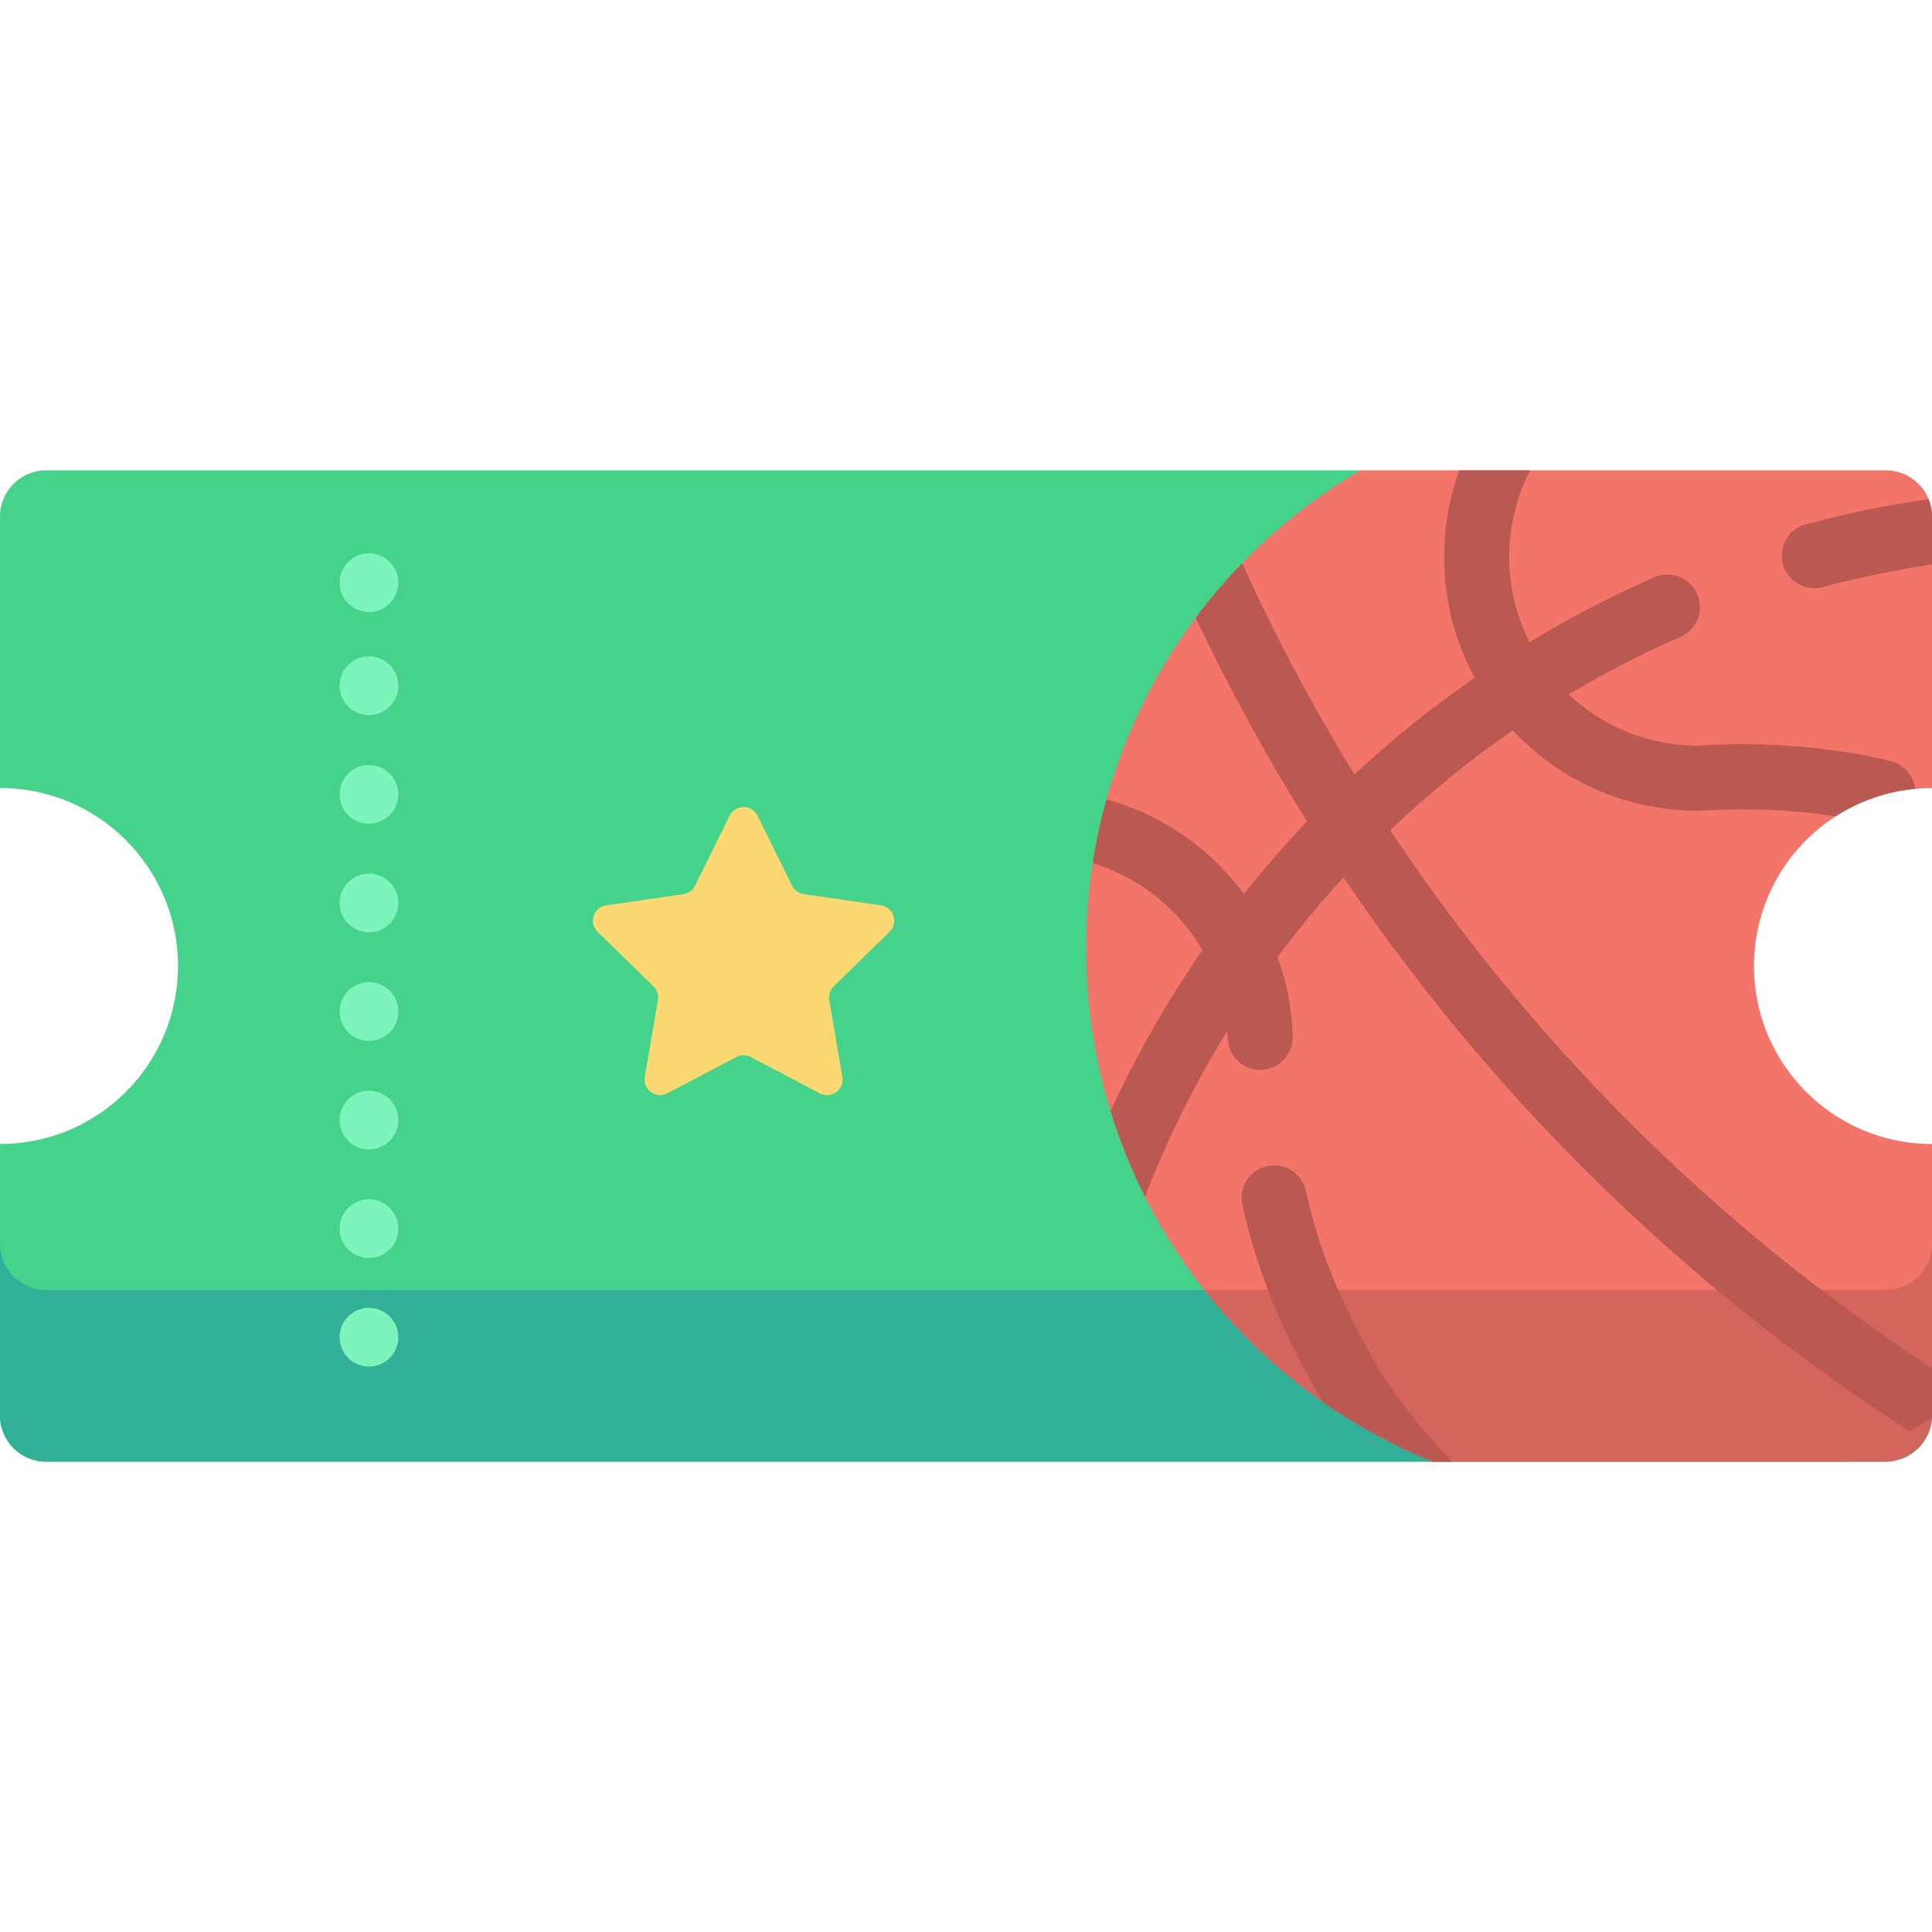 <?xml version="1.0" encoding="iso-8859-1"?>
<!-- Generator: Adobe Illustrator 19.0.0, SVG Export Plug-In . SVG Version: 6.00 Build 0)  -->
<svg xmlns="http://www.w3.org/2000/svg" xmlns:xlink="http://www.w3.org/1999/xlink" version="1.1" id="Layer_1" x="0px" y="0px" viewBox="0 0 512.001 512.001" style="enable-background:new 0 0 512.001 512.001;" xml:space="preserve">
<path style="fill:#45D28A;" d="M475.958,303.178c-26.056,0-47.178-21.122-47.178-47.178s21.122-47.178,47.178-47.178l0,0v-59.999  c0-6.757-5.477-12.234-12.234-12.234l-103.195-11.951H12.234C5.477,124.639,0,130.116,0,136.872v71.95  c26.056,0,47.178,21.122,47.178,47.178S26.056,303.178,0,303.178v71.95c0,6.757,5.477,12.234,12.234,12.234h367.538l83.952-10.885  c6.757,0,12.234-5.477,12.234-12.234V303.178L475.958,303.178z"/>
<g>
	<path style="fill:#31AF97;" d="M464.67,210.507c0,8.249,2.122,16,5.843,22.746c8.031-14.563,23.529-24.432,41.335-24.432v-45.493   C485.793,163.329,464.67,184.452,464.67,210.507z"/>
	<path style="fill:#31AF97;" d="M499.766,341.869H12.234C5.477,341.869,0,336.391,0,329.635v45.493   c0,6.757,5.477,12.234,12.234,12.234h487.532c6.757,0,12.234-5.477,12.234-12.234v-45.493   C512,336.391,506.523,341.869,499.766,341.869z"/>
</g>
<path style="fill:#FCD872;" d="M200.759,216.182l9.138,18.516c0.601,1.219,1.764,2.063,3.109,2.258l20.433,2.969  c3.386,0.492,4.738,4.654,2.288,7.042l-14.786,14.412c-0.973,0.948-1.417,2.315-1.187,3.654l3.49,20.351  c0.578,3.373-2.962,5.945-5.99,4.352l-18.276-9.608c-1.203-0.632-2.64-0.632-3.842,0l-18.276,9.608  c-3.029,1.592-6.569-0.98-5.99-4.352l3.49-20.351c0.23-1.339-0.214-2.706-1.187-3.654l-14.786-14.412  c-2.45-2.389-1.098-6.55,2.288-7.042l20.433-2.969c1.345-0.195,2.507-1.04,3.109-2.258l9.138-18.516  C194.869,213.114,199.245,213.114,200.759,216.182z"/>
<path style="fill:#F37569;" d="M499.766,124.639H360.529c-43.477,25.441-72.685,72.627-72.685,126.642  c0,61.647,38.043,114.401,91.928,136.081h109.374c7.98-3.211,15.61-7.104,22.823-11.606c0.011-0.21,0.032-0.416,0.032-0.628v-71.95  c-26.056,0-47.178-21.122-47.178-47.178s21.122-47.178,47.178-47.178v-71.95C512,130.116,506.523,124.639,499.766,124.639z"/>
<path style="fill:#D3655C;" d="M499.766,341.869H319.192c15.751,20.015,36.588,35.84,60.58,45.493h119.572  c6.791,0,12.527-5.352,12.651-12.131c0-0.035,0.005-0.068,0.005-0.103v-45.493C512,336.391,506.523,341.869,499.766,341.869z"/>
<g>
	<path style="fill:#BA5852;" d="M512,136.872c0-1.626-0.324-3.175-0.9-4.594c-10.969,1.585-21.859,3.808-32.505,6.651   c-4.598,1.228-7.33,5.951-6.102,10.549c1.029,3.854,4.512,6.396,8.32,6.396c0.736,0,1.484-0.095,2.229-0.294   c9.489-2.534,19.187-4.536,28.958-6.007V136.872z"/>
	<path style="fill:#BA5852;" d="M408.387,272.331c-14.509-16.618-27.841-34.103-39.977-52.342   c10.103-9.622,20.964-18.463,32.494-26.424c12.265,13.082,29.681,21.278,48.985,21.278c0.176,0,0.351-0.006,0.526-0.016   c12.762-0.779,24.637-0.273,36.016,1.533c6.193-4.003,13.377-6.598,21.11-7.323c-0.415-3.489-2.945-6.513-6.563-7.37   c-16.174-3.832-32.968-5.16-51.34-4.06c-13.113-0.065-25.039-5.219-33.923-13.572c9.505-5.674,19.391-10.785,29.625-15.261   c4.36-1.907,6.349-6.988,4.442-11.348c-1.906-4.361-6.988-6.35-11.348-4.442c-11.459,5.012-22.511,10.764-33.108,17.183   c-3.43-6.767-5.377-14.407-5.377-22.498c0-8.201,1.914-16.01,5.585-23.031h-18.809c-2.645,7.267-4.011,15.012-4.011,23.031   c0,11.551,2.932,22.43,8.089,31.933c-11.236,7.782-21.887,16.336-31.854,25.609c-11.081-17.989-21.02-36.665-29.764-55.951   c-4.405,4.544-8.517,9.372-12.308,14.455c8.768,18.573,18.614,36.585,29.504,53.961c-5.858,6.169-11.454,12.585-16.739,19.255   c-1.856-2.53-3.898-4.942-6.119-7.217c-8.428-8.632-18.892-14.738-30.31-17.863c-1.535,5.511-2.743,11.157-3.63,16.91   c12.334,3.69,22.726,12.074,29.081,23.022c-9.3,13.442-17.459,27.709-24.348,42.66c2.42,7.868,5.488,15.451,9.136,22.693   c5.925-15.375,13.232-30.089,21.805-43.968c0.046,0.662,0.082,1.327,0.102,1.995c0.139,4.756,4.081,8.492,8.865,8.364   c4.757-0.139,8.501-4.108,8.363-8.864c-0.212-7.271-1.593-14.365-4.029-21.055c5.474-7.324,11.318-14.361,17.507-21.082   c12.012,17.784,25.129,34.866,39.339,51.141c32.311,37.009,69.488,69.097,110.65,95.587c2-1.122,3.974-2.285,5.915-3.497   c0.011-0.21,0.032-0.416,0.032-0.628V362.59C473.539,337.402,438.747,307.106,408.387,272.331z"/>
	<path style="fill:#BA5852;" d="M384.82,387.361c-9.421-9.916-16.707-19.387-21.301-27.748c-6.249-11.372-13.265-25.09-17.448-44.02   c-1.026-4.646-5.63-7.577-10.273-6.555c-4.647,1.027-7.582,5.626-6.556,10.274c4.452,20.152,11.845,35.268,19.171,48.6   c0.642,1.168,1.334,2.351,2.052,3.54c9.073,6.354,18.889,11.718,29.306,15.91h5.049V387.361z"/>
</g>
<g>
	<circle style="fill:#7DF4BC;" cx="97.78" cy="154.41" r="7.782"/>
	<circle style="fill:#7DF4BC;" cx="97.78" cy="181.73" r="7.782"/>
	<circle style="fill:#7DF4BC;" cx="97.78" cy="210.51" r="7.782"/>
	<circle style="fill:#7DF4BC;" cx="97.78" cy="239.28" r="7.782"/>
	<circle style="fill:#7DF4BC;" cx="97.78" cy="268.06" r="7.782"/>
	<circle style="fill:#7DF4BC;" cx="97.78" cy="296.83" r="7.782"/>
	<circle style="fill:#7DF4BC;" cx="97.78" cy="325.61" r="7.782"/>
	<circle style="fill:#7DF4BC;" cx="97.78" cy="354.38" r="7.782"/>
</g>
<g>
</g>
<g>
</g>
<g>
</g>
<g>
</g>
<g>
</g>
<g>
</g>
<g>
</g>
<g>
</g>
<g>
</g>
<g>
</g>
<g>
</g>
<g>
</g>
<g>
</g>
<g>
</g>
<g>
</g>
</svg>
